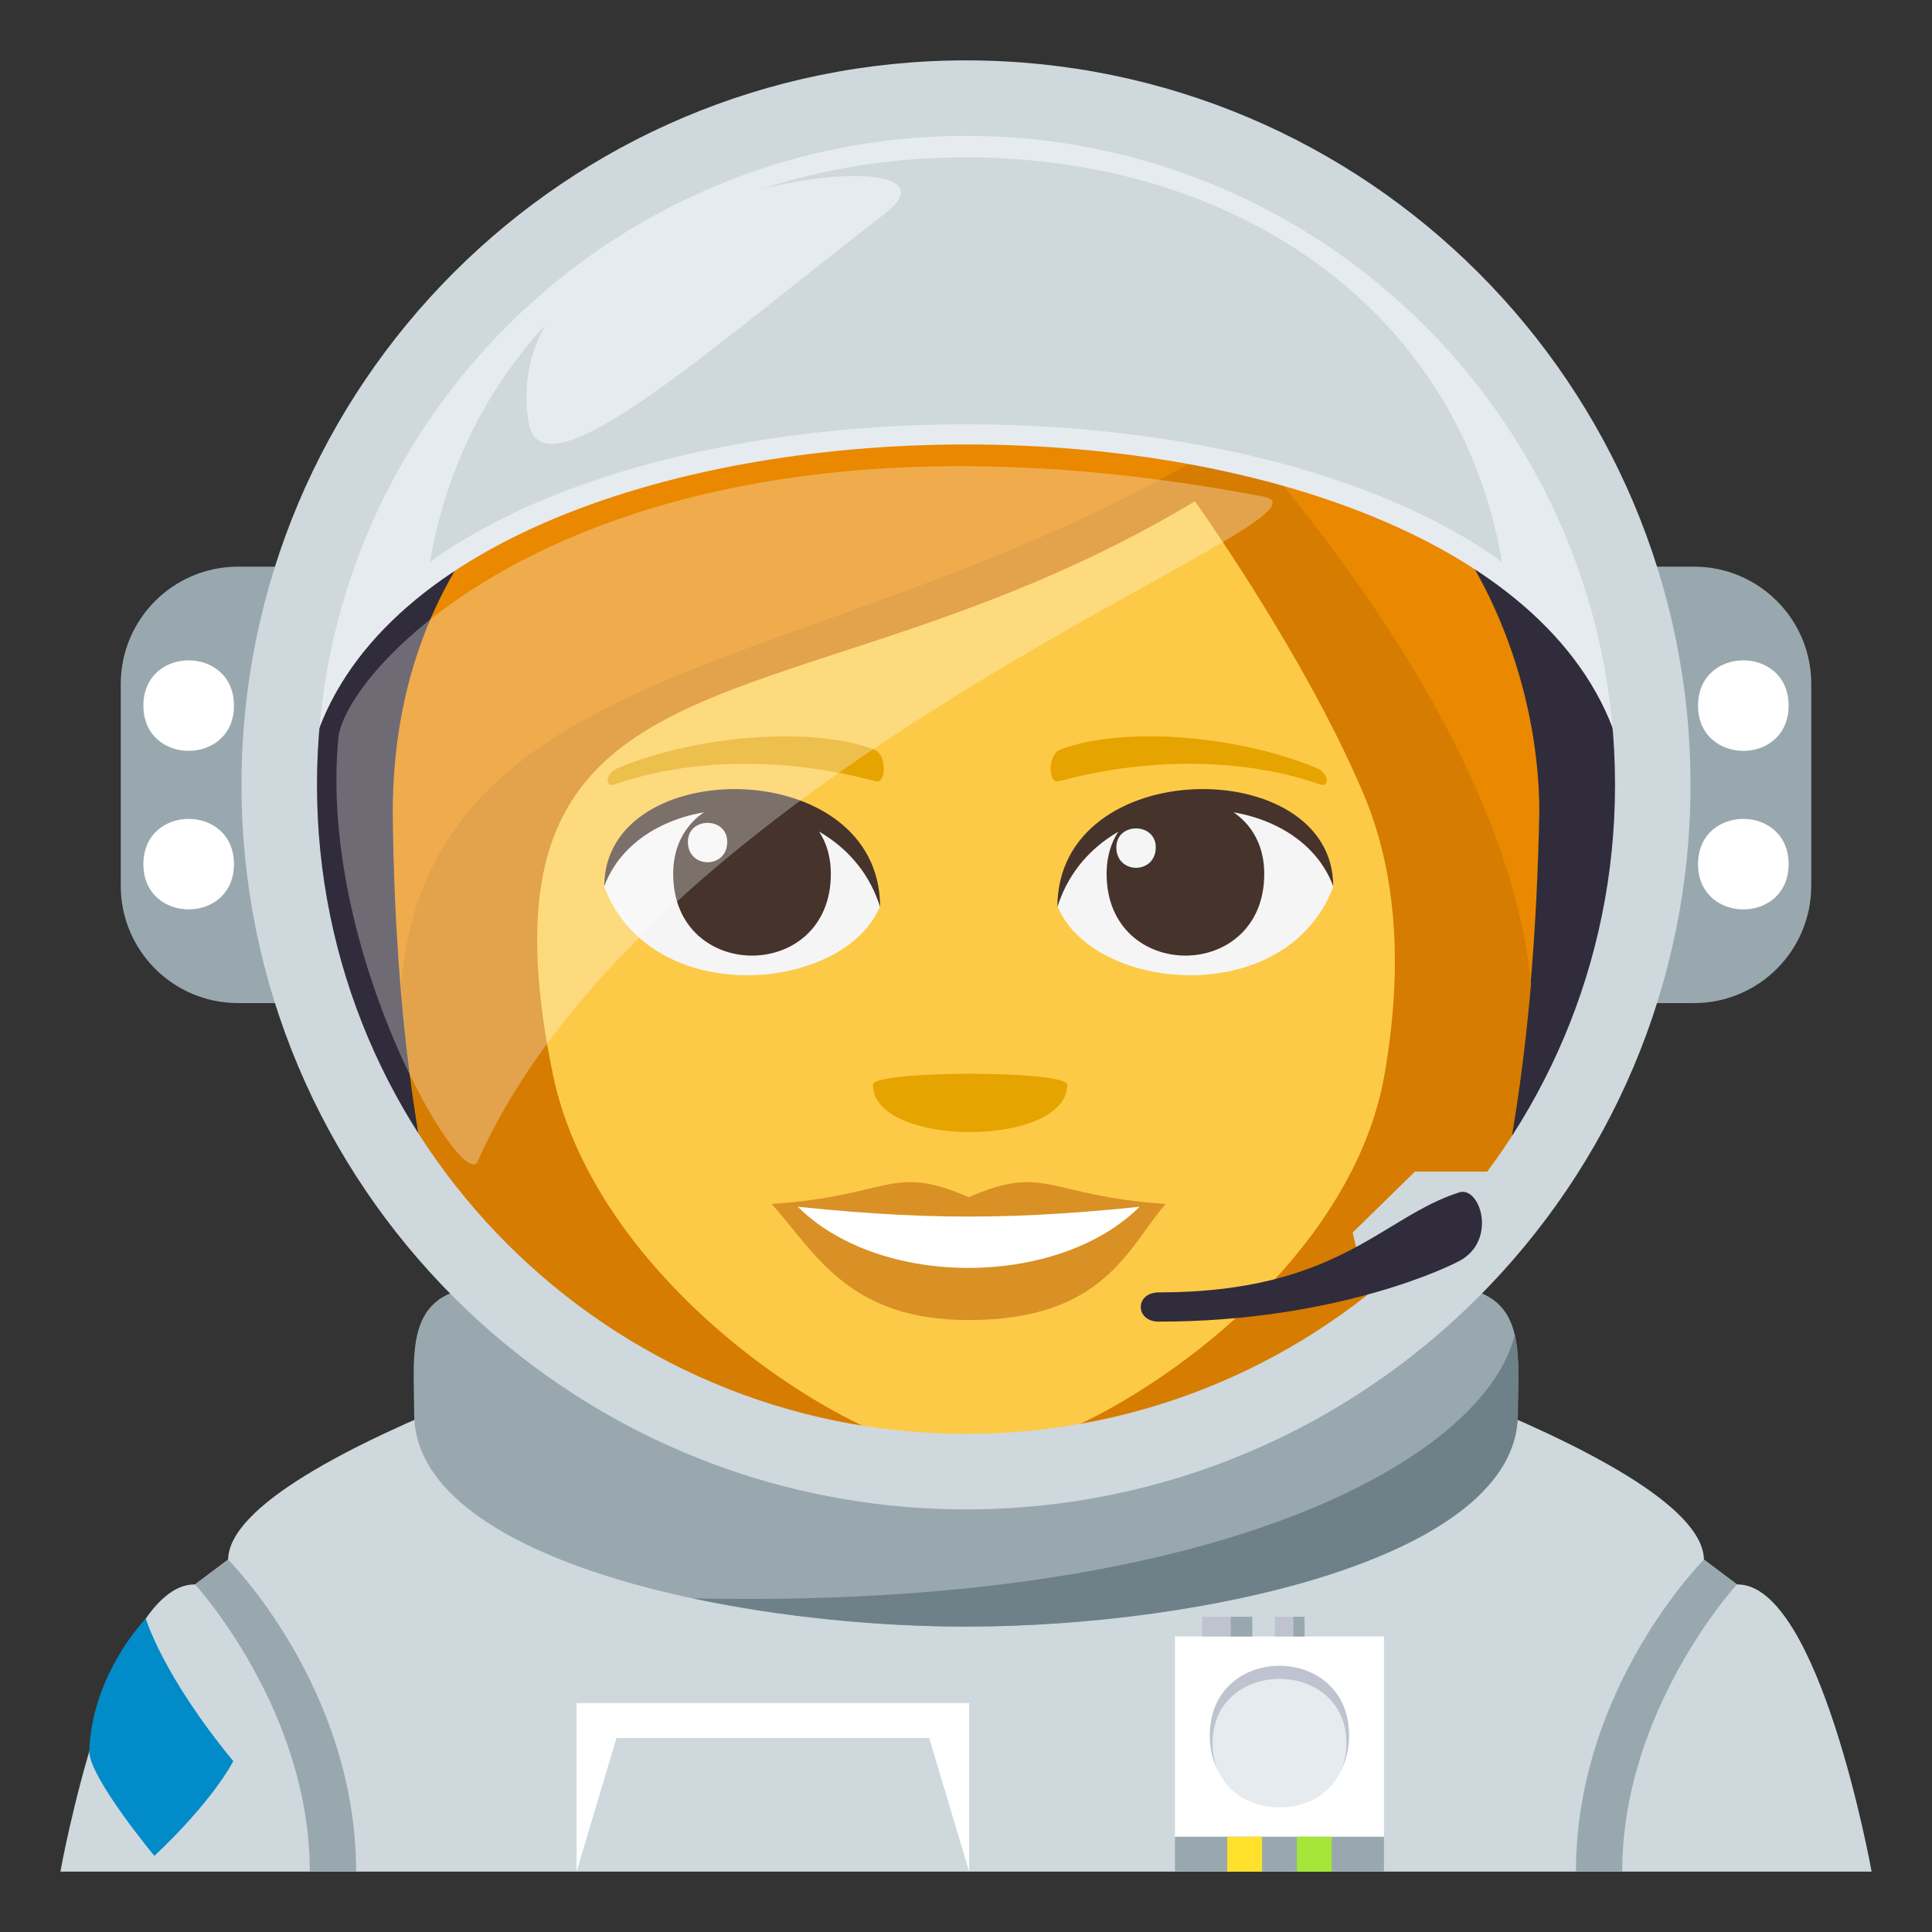 <?xml version="1.0" encoding="utf-8"?>
<!-- Generator: Adobe Illustrator 15.0.0, SVG Export Plug-In . SVG Version: 6.00 Build 0)  -->
<!DOCTYPE svg PUBLIC "-//W3C//DTD SVG 1.1//EN" "http://www.w3.org/Graphics/SVG/1.1/DTD/svg11.dtd">
<svg version="1.1" id="Layer_1" xmlns="http://www.w3.org/2000/svg" xmlns:xlink="http://www.w3.org/1999/xlink" x="0px" y="0px"
	 width="64px" height="64px" viewBox="0 0 64 64" enable-background="new 0 0 64 64" xml:space="preserve">
<rect x="0" y="0" width="64" height="64" fill="#333333" stroke="none"/>
<path fill="#CFD8DD" d="M57.537,52.486l-1.092-0.822c-0.064-3.563-16.264-8.25-16.264-8.25H23.818c0,0-16.197,4.688-16.262,8.25
	l-1.096,0.822C3.721,52.438,2,62,2,62h60C62,62,60.279,52.438,57.537,52.486z"/>
<path fill="#99A8AE" d="M11.797,62h-1.535c0-5.379-3.801-9.514-3.801-9.514l1.096-0.822C7.557,51.664,11.797,55.904,11.797,62z"/>
<path fill="#99A8AE" d="M52.205,62h1.533c0-5.379,3.799-9.514,3.799-9.514l-1.092-0.822C56.445,51.664,52.205,55.904,52.205,62z"/>
<polygon fill="#FFFFFF" points="19.1,56.418 19.1,62 20.422,57.572 30.781,57.572 32.104,62 32.104,56.418 "/>
<rect x="38.922" y="54.209" fill="#FFFFFF" width="6.924" height="6.637"/>
<rect x="38.922" y="60.846" fill="#99A8AE" width="6.924" height="1.154"/>
<rect x="40.654" y="60.846" fill="#FFE12C" width="1.154" height="1.154"/>
<rect x="42.961" y="60.846" fill="#A6E639" width="1.154" height="1.154"/>
<rect x="39.824" y="53.559" fill="#BEC3CF" width="1.658" height="0.65"/>
<rect x="40.773" y="53.559" fill="#99A8AE" width="0.709" height="0.65"/>
<rect x="42.229" y="53.559" fill="#BEC3CF" width="0.986" height="0.65"/>
<rect x="42.846" y="53.559" fill="#99A8AE" width="0.369" height="0.65"/>
<path fill="#BEC3CF" d="M44.691,57.488c0,3.078-4.615,3.078-4.615,0C40.076,54.412,44.691,54.412,44.691,57.488z"/>
<path fill="#E6EBEF" d="M44.602,57.746c0,2.836-4.434,2.836-4.434,0C40.168,54.906,44.602,54.906,44.602,57.746z"/>
<path fill="#018BC9" d="M4.83,53.617c0,0-1.793,1.834-1.873,4.402c0,0.859,2.156,3.459,2.156,3.459s1.799-1.646,2.615-3.137
	C5.373,55.479,4.83,53.617,4.83,53.617z"/>
<path fill="#99A8AE" d="M47.67,42.609c-2.129,0-29.217,0-31.344,0c-2.984,0-2.607,2.113-2.607,4.227
	c0,4.756,10.385,7.047,18.281,7.047s18.281-2.291,18.281-7.047C50.281,44.723,50.658,42.609,47.67,42.609"/>
<path fill="#6E8189" d="M22.949,52.947c2.93,0.623,6.156,0.936,9.051,0.936c7.896,0,18.281-2.291,18.281-7.047
	c0-0.934,0.072-1.867-0.104-2.619C49.172,48.33,40.326,53.326,22.949,52.947z"/>
<path fill="#99A8AE" d="M60,29.342c0,2.148-1.74,3.887-3.887,3.887H7.887C5.74,33.229,4,31.49,4,29.342v-6.684
	c0-2.146,1.74-3.887,3.887-3.887h48.227c2.146,0,3.887,1.74,3.887,3.887V29.342z"/>
<circle fill="#302C3B" cx="32" cy="26" r="22"/>
<path fill="#FFFFFF" d="M59.25,23.375c0,1.998-3,1.998-3,0C56.25,21.375,59.25,21.375,59.25,23.375z"/>
<path fill="#FFFFFF" d="M59.25,28.625c0,2-3,2-3,0C56.25,26.627,59.25,26.627,59.25,28.625z"/>
<path fill="#FFFFFF" d="M7.75,23.375c0,1.998-3,1.998-3,0C4.75,21.375,7.75,21.375,7.75,23.375z"/>
<path fill="#FFFFFF" d="M7.75,28.625c0,2-3,2-3,0C4.75,26.627,7.75,26.627,7.75,28.625z"/>
<path fill="#EA8800" d="M41.338,13.02C36.584,7.103,13.01,9.474,13.01,26.921c0.035,3.328,0.256,8.157,1.299,13.003
	c1.896,8.805,33.27,9.064,35.235,0.377c1.122-4.957,1.376-9.942,1.448-13.38C50.992,21.108,47.539,14.238,41.338,13.02z"/>
<path fill="#D67C00" d="M13.283,32.646c0.224,2.723,0.634,5.742,1.377,8.711c2.082,8.305,32.444,8.488,34.577,0.273
	c0.8-3.078,1.237-6.223,1.481-9.053c-0.47-4.777-3.369-10.949-9.657-18.225C28.174,22.495,14.252,21.228,13.283,32.646z"/>
<path fill="#FDCA47" d="M45.161,26.281c-1.968-4.641-5.577-9.675-5.577-9.675c-13.205,7.934-24.366,3.952-21.268,18.989
	c1.472,7.135,10.299,12.662,13.777,12.662c3.474,0,12.523-5.484,13.771-12.662C46.587,31.438,46.078,28.442,45.161,26.281z"/>
<path fill="#F5F5F5" d="M44.164,29.384c-1.572,4.093-7.966,3.491-9.137,0.63C35.917,25.412,43.301,25.019,44.164,29.384z"/>
<path fill="#45332C" d="M36.658,28.948c0,3.61,5.222,3.61,5.222,0C41.88,25.596,36.658,25.596,36.658,28.948z"/>
<path fill="#45332C" d="M44.164,29.354c0-4.396-9.137-4.396-9.137,0.695C36.333,25.873,42.859,25.873,44.164,29.354z"/>
<path fill="#F5F5F5" d="M20.018,29.384c1.572,4.093,7.967,3.491,9.137,0.63C28.266,25.412,20.883,25.019,20.018,29.384z"/>
<path fill="#45332C" d="M27.523,28.948c0,3.61-5.223,3.61-5.223,0C22.301,25.596,27.523,25.596,27.523,28.948z"/>
<path fill="#45332C" d="M20.018,29.354c0-4.395,9.137-4.395,9.137,0.693C27.85,25.873,21.323,25.873,20.018,29.354z"/>
<path fill="#F5F5F5" d="M36.98,28.069c0,0.904,1.306,0.904,1.306,0C38.286,27.233,36.98,27.233,36.98,28.069z"/>
<path fill="#F5F5F5" d="M24.091,27.887c0,0.902-1.304,0.902-1.304,0C22.787,27.049,24.091,27.049,24.091,27.887z"/>
<path fill="#D99025" d="M38.615,39.883c-1.227,1.387-1.993,3.846-6.524,3.846c-3.953,0-5.042-2.166-6.526-3.846H38.615z"/>
<path fill="#FFFFFF" d="M37.801,39.924c-2.686,2.75-8.7,2.789-11.422,0H37.801z"/>
<path fill="#D99025" d="M32.092,39.66c-2.559-1.121-2.578-0.045-6.527,0.223c4.987,0.557,8.065,0.557,13.051,0
	C34.668,39.615,34.647,38.539,32.092,39.66z"/>
<path fill="#E6A400" d="M43.609,25.439c-2.768-1.141-6.554-1.363-8.498-0.602c-0.41,0.16-0.398,1.142-0.036,1.044
	c2.788-0.759,5.997-0.818,8.639,0.099C44.068,26.106,44.025,25.61,43.609,25.439z"/>
<path fill="#E6A400" d="M20.471,25.441c2.768-1.141,6.555-1.363,8.5-0.604c0.41,0.16,0.398,1.143,0.034,1.044
	c-2.788-0.759-5.997-0.818-8.636,0.102C20.014,26.106,20.056,25.61,20.471,25.441z"/>
<path fill="#E6A400" d="M35.354,35.932c0,2.094-6.438,2.094-6.438,0C28.915,35.449,35.354,35.449,35.354,35.932z"/>
<path opacity="0.3" fill="#FFFFFF" d="M15.82,38.479c-0.477,1.068-5.275-6.916-4.613-14.025c0.229-2.453,8.988-12.127,30.654-8.002
	C45.043,17.057,21.777,25.111,15.82,38.479z"/>
<path fill="#E6EBEF" d="M53.73,25.09c0.176-0.949,0.27-1.92,0.27-2.91c0-10.273-9.85-18.602-22-18.602S10,11.906,10,22.18
	c0,0.99,0.094,1.961,0.27,2.91C13.76,11.268,50.242,11.268,53.73,25.09z"/>
<path fill="#CFD8DD" d="M49.756,18.615c-1.439-8.395-8.84-13.402-17.758-13.402c-8.916,0-16.314,5.008-17.754,13.402
	C22.65,12.535,41.35,12.535,49.756,18.615z"/>
<path fill-rule="evenodd" clip-rule="evenodd" fill="#E6EBEF" d="M17.51,13.992c0.43,2.621,6.078-2.506,11.801-6.914
	C33.004,4.244,16.219,6.111,17.51,13.992z"/>
<path fill="#CFD8DD" d="M32,2C18.746,2,8,12.746,8,26s10.746,24,24,24s24-10.746,24-24S45.254,2,32,2z M32,47.5
	c-11.873,0-21.5-9.627-21.5-21.5c0-11.875,9.627-21.5,21.5-21.5c11.875,0,21.5,9.625,21.5,21.5C53.5,37.873,43.875,47.5,32,47.5z"/>
<polygon fill="#CFD8DD" points="45.518,43.906 44.809,40.83 46.871,38.811 50.715,38.811 "/>
<path fill="#302C3B" d="M38.387,43.781c-0.797,0-0.797-0.969,0-0.969c5.953,0,7.391-2.5,9.953-3.313
	c0.666-0.211,1.234,1.469,0.125,2.201C48.09,41.947,44.262,43.781,38.387,43.781z"/>
</svg>
